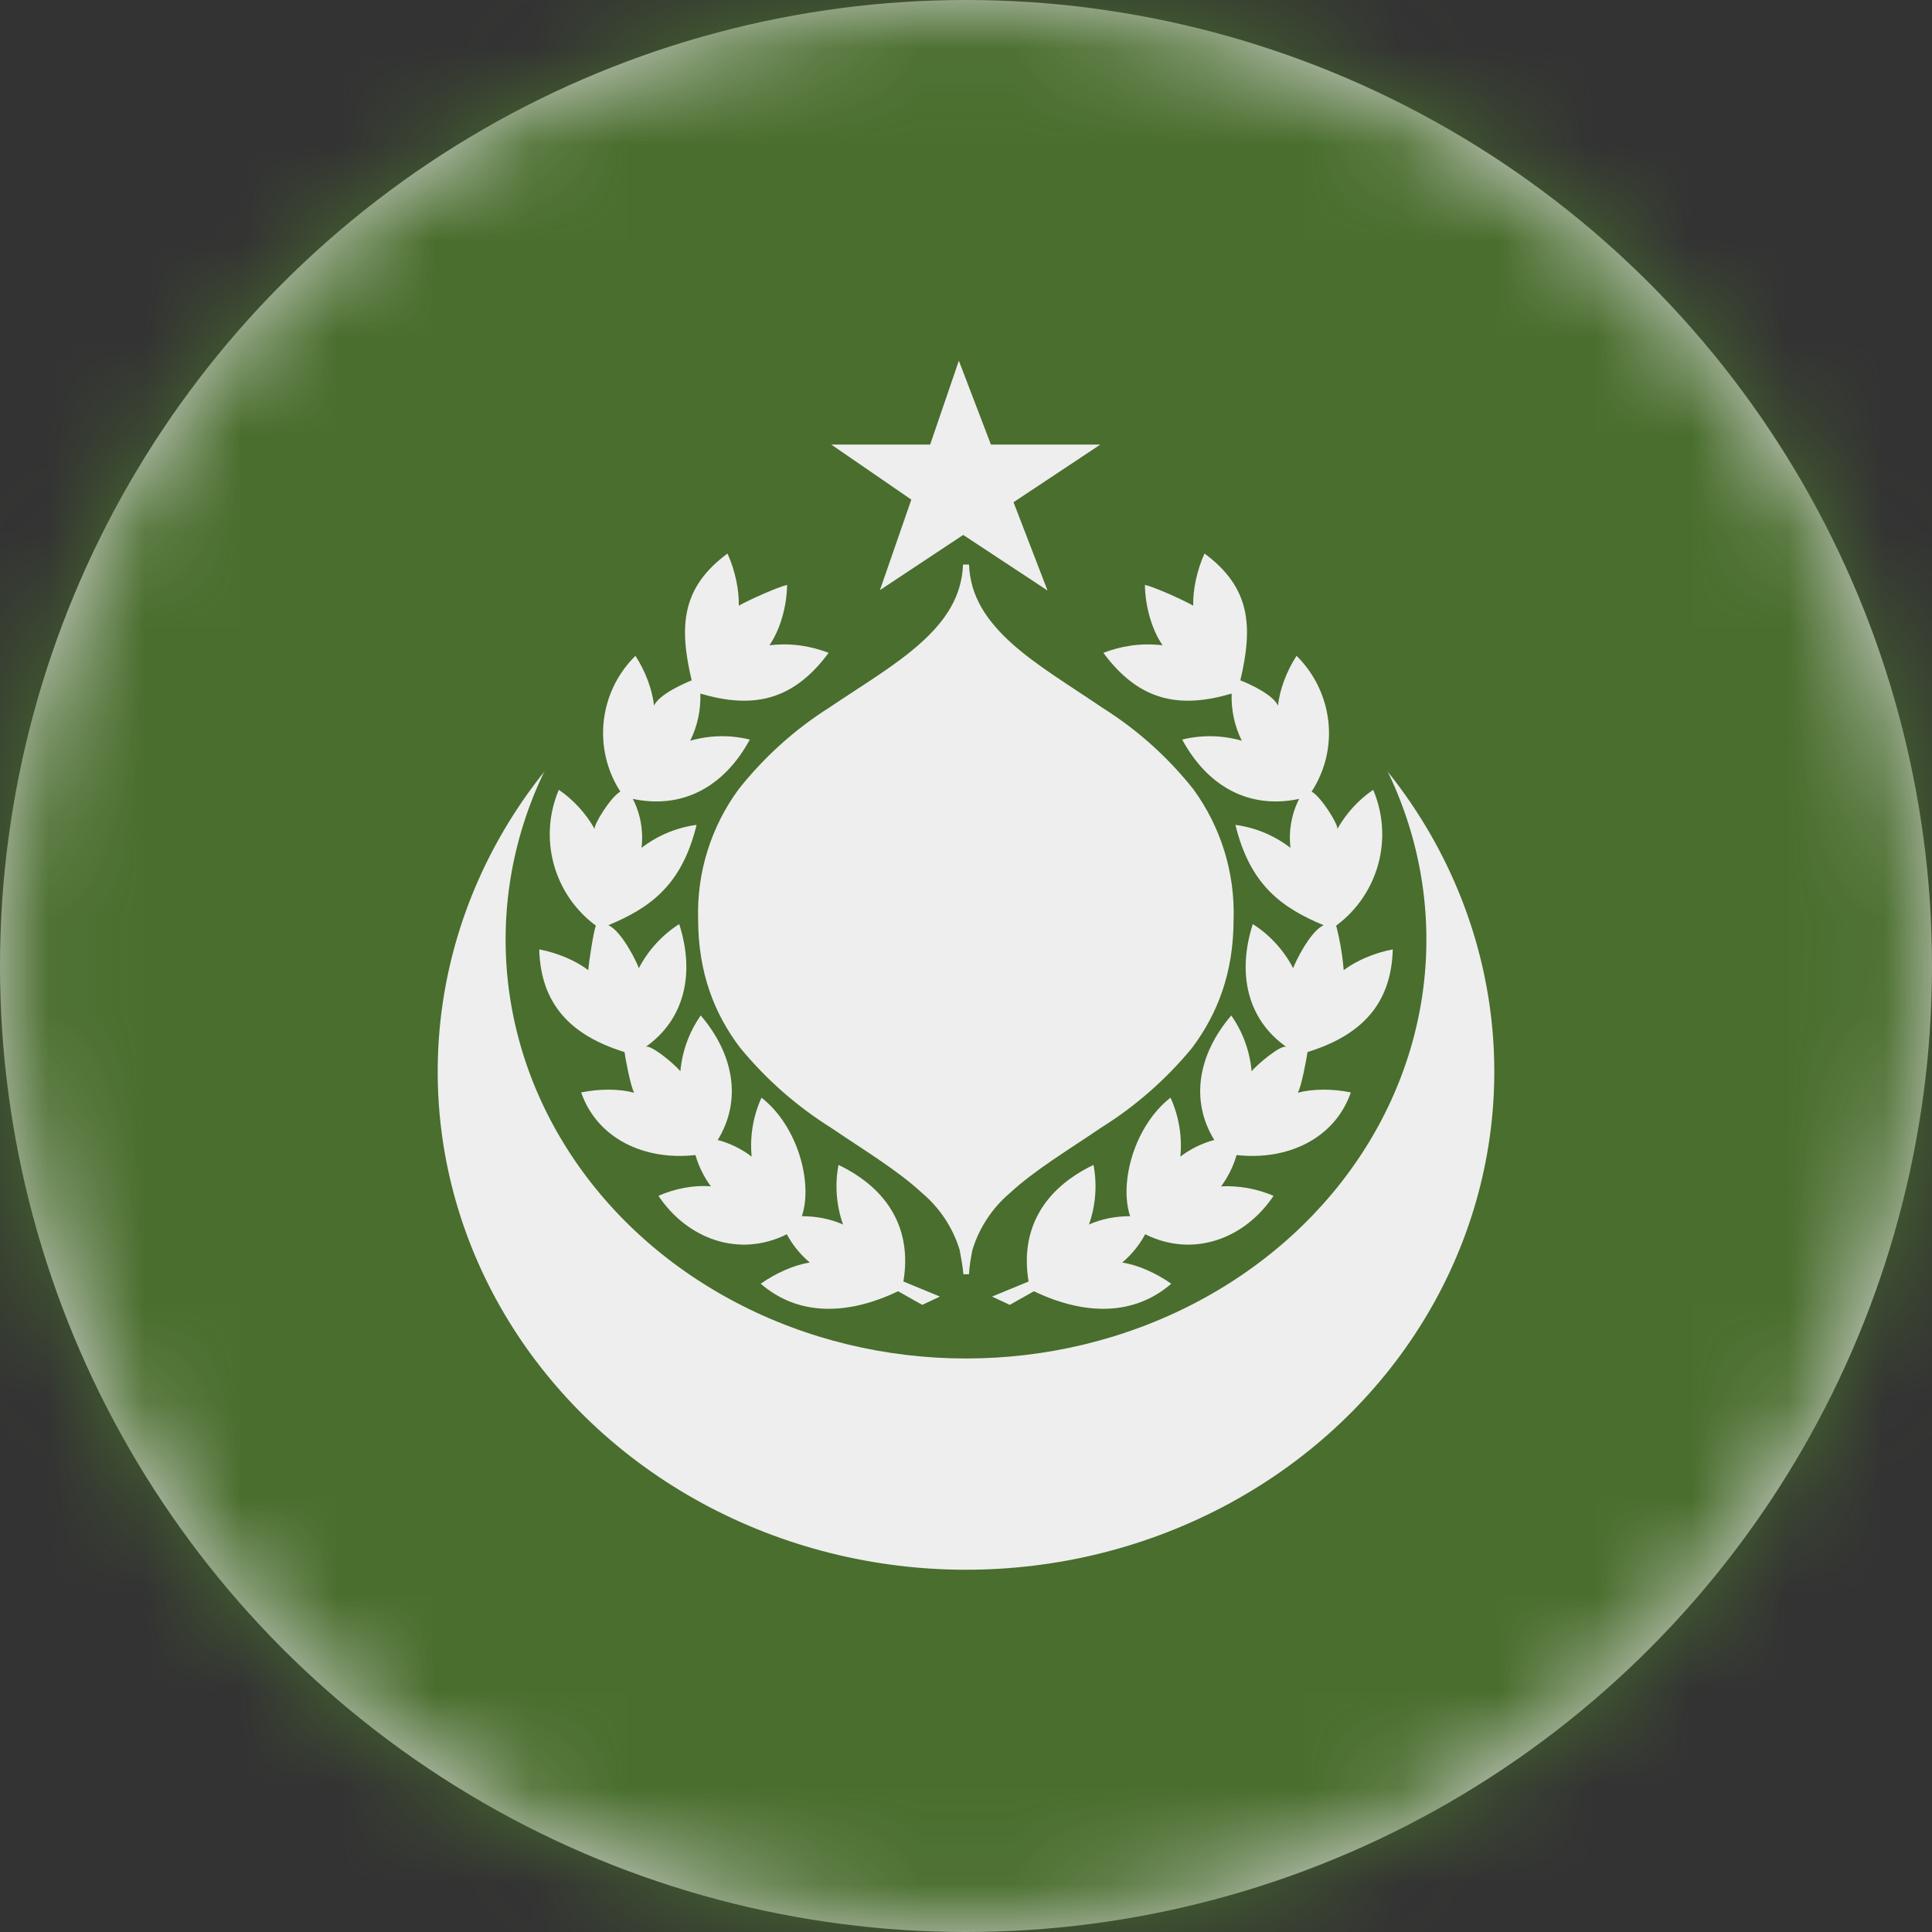 <?xml version="1.0" encoding="UTF-8"?>
<svg width="20px" height="20px" viewBox="0 0 20 20" version="1.1" xmlns="http://www.w3.org/2000/svg" xmlns:xlink="http://www.w3.org/1999/xlink">
    <rect x="0" y="0" width="20" height="20" fill="#333333" stroke="none"/>
    <title>pk_sd_flag_20px</title>
    <defs>
        <circle id="path-1" cx="10" cy="10" r="10"></circle>
    </defs>
    <g id="Design-System" stroke="none" stroke-width="1" fill="none" fill-rule="evenodd">
        <g id="Flags-20x20" transform="translate(-401, -1255)">
            <g id="flag" transform="translate(401, 1255)">
                <mask id="mask-2" fill="white">
                    <use xlink:href="#path-1"></use>
                </mask>
                <use id="Mask" fill="#D8D8D8" xlink:href="#path-1"></use>
                <g id="pk-sd" mask="url(#mask-2)" fill-rule="nonzero">
                    <polygon id="Path" fill="#496E2D" points="0 0 20 0 20 20 0 20"></polygon>
                    <ellipse id="Oval" fill="#EEEEEE" cx="10" cy="11.094" rx="5.469" ry="5.156"></ellipse>
                    <ellipse id="Oval" fill="#496E2D" cx="10" cy="9.727" rx="4.766" ry="4.336"></ellipse>
                    <path d="M10.031,5.844 L9.969,5.844 C9.957,6.176 9.785,6.43 9.527,6.66 C9.27,6.891 8.926,7.094 8.586,7.324 C8.228,7.55 7.911,7.836 7.648,8.168 C7.361,8.557 7.212,9.032 7.227,9.516 C7.227,10.078 7.402,10.504 7.66,10.844 C7.928,11.171 8.247,11.452 8.605,11.676 C8.949,11.91 9.289,12.113 9.543,12.348 C9.727,12.503 9.863,12.707 9.934,12.938 C9.949,13.02 9.965,13.102 9.973,13.191 L10.031,13.191 C10.035,13.102 10.051,13.02 10.066,12.941 C10.136,12.71 10.272,12.504 10.457,12.348 C10.711,12.113 11.051,11.91 11.395,11.676 C11.753,11.453 12.072,11.173 12.34,10.848 C12.598,10.504 12.77,10.078 12.77,9.52 C12.786,9.035 12.638,8.559 12.352,8.168 C12.089,7.837 11.772,7.553 11.414,7.328 C11.07,7.094 10.73,6.891 10.473,6.66 C10.215,6.426 10.043,6.176 10.031,5.84 L10.031,5.844 Z" id="Path" fill="#EEEEEE"></path>
                    <path d="M10.258,4.602 L11.391,4.602 L10.492,5.199 L10.844,6.113 L9.973,5.539 L9.969,5.539 L9.109,6.109 L9.434,5.172 L8.605,4.602 L9.629,4.602 L9.926,3.734 L10.258,4.602 Z M12.469,5.73 C12.391,5.902 12.348,6.105 12.352,6.27 C12.25,6.211 11.945,6.074 11.852,6.055 C11.855,6.281 11.926,6.523 12.035,6.68 C11.801,6.652 11.598,6.691 11.422,6.758 C11.797,7.266 12.219,7.336 12.75,7.18 C12.744,7.349 12.78,7.517 12.855,7.668 C12.654,7.61 12.441,7.606 12.238,7.656 C12.504,8.148 12.938,8.379 13.449,8.27 C13.369,8.426 13.338,8.603 13.359,8.777 C13.193,8.649 12.997,8.567 12.789,8.539 C12.941,9.164 13.27,9.398 13.703,9.578 C13.562,9.637 13.398,9.98 13.387,10.023 C13.29,9.837 13.146,9.679 12.969,9.566 C12.805,10.074 12.91,10.555 13.32,10.84 C13.277,10.797 13.008,11.023 12.957,11.09 C12.938,10.882 12.866,10.683 12.746,10.512 C12.406,10.91 12.316,11.387 12.57,11.801 C12.443,11.835 12.324,11.893 12.219,11.973 C12.239,11.764 12.204,11.554 12.117,11.363 C11.746,11.652 11.582,12.238 11.699,12.59 C11.551,12.59 11.406,12.617 11.273,12.676 C11.343,12.478 11.359,12.265 11.32,12.059 C10.793,12.312 10.559,12.738 10.648,13.266 L10.27,13.422 L10.453,13.508 L10.703,13.367 C11.234,13.621 11.742,13.621 12.125,13.289 C11.969,13.18 11.781,13.094 11.617,13.07 C11.714,12.988 11.795,12.889 11.855,12.777 C12.348,13.023 12.883,12.828 13.184,12.379 C13.012,12.306 12.827,12.272 12.641,12.281 C12.713,12.184 12.767,12.074 12.801,11.957 C13.328,12.016 13.816,11.789 13.984,11.309 C13.797,11.27 13.59,11.27 13.434,11.312 C13.469,11.266 13.531,10.934 13.535,10.891 C14.09,10.719 14.402,10.398 14.418,9.828 C14.23,9.863 14.039,9.945 13.91,10.043 C13.897,9.887 13.871,9.733 13.832,9.582 C14.27,9.258 14.428,8.677 14.215,8.176 C14.062,8.281 13.935,8.42 13.844,8.582 C13.859,8.543 13.676,8.246 13.578,8.195 C13.879,7.727 13.785,7.148 13.422,6.789 C13.32,6.945 13.246,7.141 13.23,7.305 C13.176,7.188 12.93,7.078 12.84,7.043 C12.973,6.48 12.945,6.082 12.469,5.73 L12.469,5.73 Z M7.531,5.73 C7.609,5.902 7.652,6.105 7.648,6.27 C7.75,6.211 8.059,6.074 8.148,6.055 C8.145,6.281 8.074,6.523 7.965,6.68 C8.199,6.652 8.402,6.691 8.578,6.758 C8.203,7.266 7.781,7.336 7.25,7.18 C7.256,7.349 7.22,7.517 7.145,7.668 C7.346,7.61 7.559,7.606 7.762,7.656 C7.496,8.148 7.062,8.379 6.551,8.27 C6.631,8.426 6.662,8.603 6.641,8.777 C6.807,8.649 7.003,8.567 7.211,8.539 C7.059,9.164 6.73,9.398 6.297,9.578 C6.438,9.637 6.602,9.98 6.613,10.023 C6.71,9.837 6.854,9.679 7.031,9.566 C7.195,10.074 7.09,10.555 6.68,10.84 C6.723,10.797 6.992,11.023 7.043,11.09 C7.062,10.882 7.134,10.683 7.254,10.512 C7.594,10.91 7.684,11.387 7.43,11.801 C7.557,11.835 7.676,11.893 7.781,11.973 C7.761,11.764 7.796,11.554 7.883,11.363 C8.254,11.652 8.418,12.238 8.301,12.59 C8.449,12.59 8.594,12.617 8.727,12.676 C8.657,12.478 8.641,12.265 8.68,12.059 C9.207,12.312 9.441,12.738 9.352,13.266 L9.73,13.422 L9.547,13.508 L9.297,13.367 C8.766,13.621 8.258,13.621 7.875,13.289 C8.031,13.18 8.219,13.094 8.383,13.07 C8.286,12.988 8.205,12.889 8.145,12.777 C7.652,13.023 7.117,12.828 6.816,12.379 C6.992,12.301 7.195,12.266 7.359,12.281 C7.287,12.184 7.233,12.074 7.199,11.957 C6.672,12.016 6.184,11.789 6.016,11.309 C6.203,11.27 6.41,11.27 6.566,11.312 C6.531,11.266 6.469,10.934 6.465,10.891 C5.91,10.719 5.598,10.398 5.582,9.828 C5.77,9.863 5.961,9.945 6.09,10.043 C6.098,9.938 6.145,9.645 6.168,9.582 C5.73,9.258 5.572,8.677 5.785,8.176 C5.938,8.281 6.065,8.42 6.156,8.582 C6.141,8.543 6.324,8.246 6.422,8.195 C6.134,7.749 6.199,7.162 6.578,6.789 C6.68,6.945 6.754,7.141 6.77,7.305 C6.824,7.188 7.074,7.078 7.16,7.043 C7.027,6.48 7.055,6.082 7.531,5.73 L7.531,5.73 Z" id="Shape" fill="#EEEEEE"></path>
                </g>
            </g>
        </g>
    </g>
</svg>